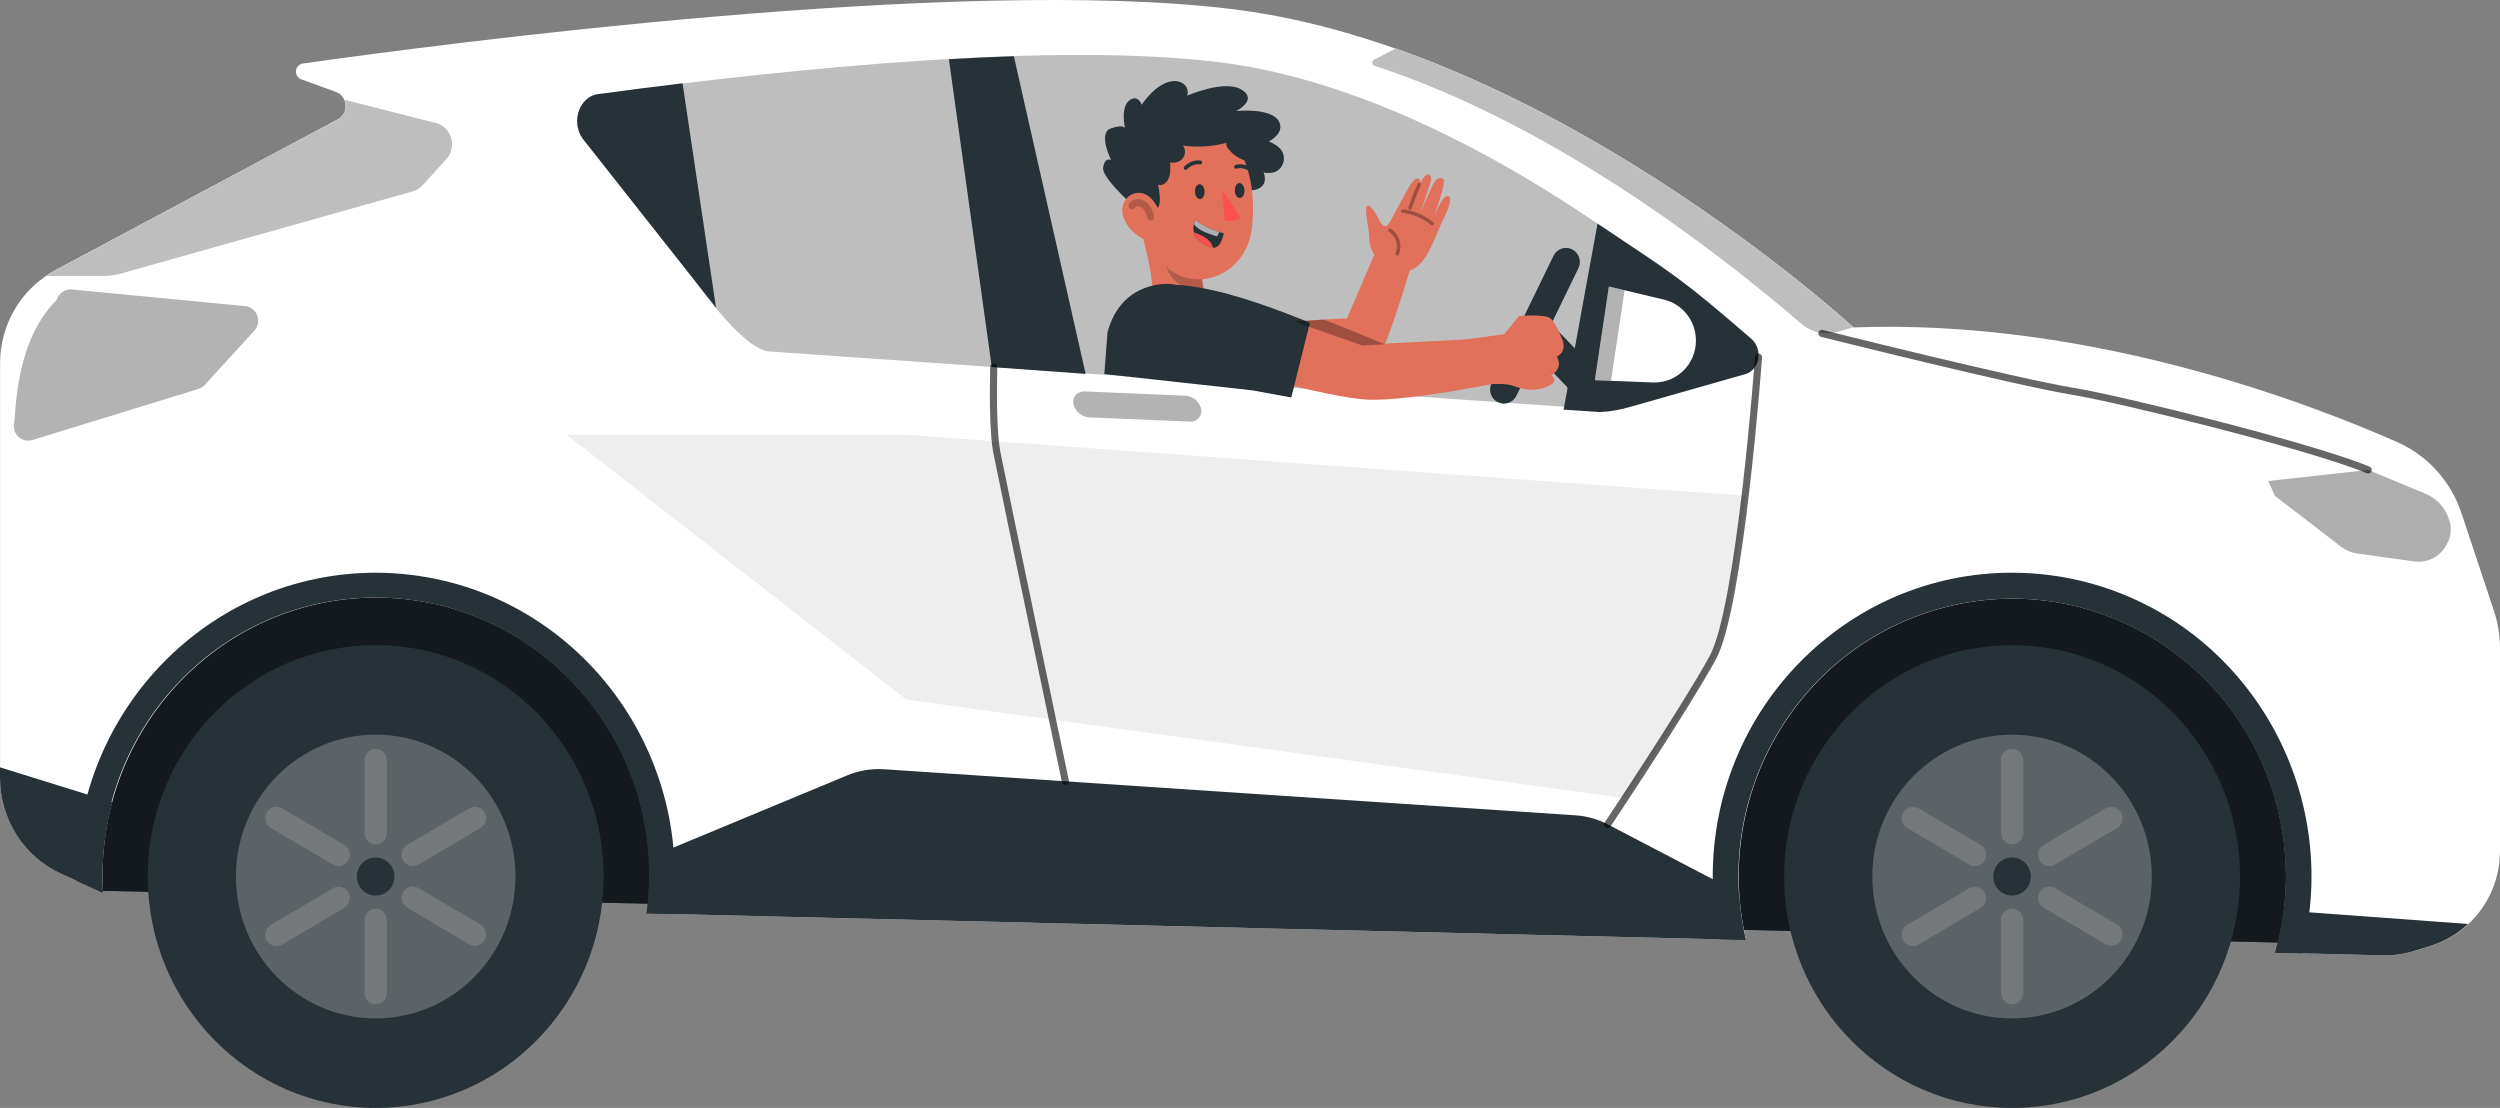 <svg width="176" height="78" viewBox="0 0 176 78" fill="none" xmlns="http://www.w3.org/2000/svg">
<rect x="0" y="0" width="176" height="78" fill="#808080" stroke="none"/>
<path d="M6.939 62.707L169.738 66.581V38.316H5.373L6.939 62.707Z" fill="#263238"/>
<path opacity="0.5" d="M6.939 62.707L169.738 66.581V38.316H5.373L6.939 62.707Z" fill="black"/>
<path d="M176 45.567V59.902C176.001 62.973 174.03 65.686 171.139 66.591L169.988 66.947C169.28 67.169 168.54 67.274 167.799 67.255L160.195 67.075C161.099 63.867 161.178 60.478 160.426 57.23C157.993 46.718 147.626 40.198 137.27 42.668C126.914 45.138 120.491 55.662 122.924 66.174L45.559 64.307C45.684 63.389 45.745 62.464 45.741 61.538C45.694 50.739 37.033 42.024 26.395 42.071C15.758 42.118 7.172 50.91 7.218 61.708C7.218 62.089 7.248 62.465 7.248 62.84C7.147 62.799 7.041 62.758 6.939 62.707L4.293 61.508C1.684 60.311 0.006 57.674 0.005 54.767V25.572C0.005 22.826 1.504 20.306 3.898 19.027L23.783 8.412C24.011 8.289 24.186 8.085 24.274 7.84C24.474 7.287 24.195 6.675 23.651 6.473L21.218 5.588C21.014 5.516 20.867 5.334 20.84 5.116C20.799 4.801 21.019 4.512 21.33 4.471C30.778 3.133 67.527 -1.745 86.844 0.653C109.127 3.421 130.482 23.051 130.482 23.051C146.879 22.429 162.187 28.222 168.777 31.129C170.904 32.072 172.54 33.883 173.283 36.115L175.539 42.897C175.834 43.756 175.989 44.657 176 45.567Z" fill="white"/>
<path d="M45.538 64.307C45.651 63.445 45.706 62.577 45.706 61.708C45.706 61.266 45.69 60.829 45.665 60.391L59.655 54.582C60.474 54.243 61.358 54.097 62.24 54.155L110.901 57.397C111.696 57.448 112.473 57.665 113.182 58.035L122.427 62.861C122.493 63.977 122.651 65.085 122.899 66.175L45.538 64.307Z" fill="#263238"/>
<path d="M1.00136e-05 54.767V54.021L7.912 56.481C7.451 58.184 7.218 59.942 7.218 61.708C7.218 62.089 7.248 62.465 7.248 62.84C7.147 62.799 7.04 62.758 6.939 62.707L4.288 61.508C1.679 60.311 0.001 57.674 1.00136e-05 54.767Z" fill="#263238"/>
<path d="M173.754 65.048C172.999 65.757 172.097 66.284 171.114 66.591L169.963 66.947C169.254 67.169 168.515 67.274 167.773 67.255L160.17 67.075C160.445 66.1 160.643 65.104 160.763 64.096L173.754 65.048Z" fill="#263238"/>
<path d="M26.429 40.319C27.304 40.319 28.177 40.374 29.045 40.484C40.59 41.947 48.78 52.634 47.338 64.353L45.513 64.307C45.638 63.389 45.699 62.464 45.695 61.538C45.649 50.739 36.988 42.024 26.35 42.071C15.712 42.118 7.126 50.91 7.173 61.708C7.173 62.089 7.203 62.465 7.203 62.84C7.102 62.799 6.995 62.758 6.894 62.707L5.373 62.007C5.373 61.904 5.373 61.806 5.373 61.709C5.387 49.9 14.816 40.33 26.45 40.319H26.429Z" fill="#263238"/>
<path d="M141.648 40.319C143.448 40.319 145.24 40.552 146.981 41.014C158.24 44.001 164.982 55.687 162.04 67.116L160.17 67.075C161.073 63.867 161.152 60.478 160.4 57.23C157.967 46.718 147.6 40.198 137.244 42.668C126.888 45.138 120.465 55.662 122.899 66.174L121.033 66.128C120.73 64.672 120.577 63.187 120.577 61.698C120.58 49.888 130.014 40.316 141.648 40.319Z" fill="#263238"/>
<path d="M123.312 23.873C123.537 24.066 123.698 24.345 123.765 24.66C123.924 25.405 123.532 26.157 122.888 26.339L114.846 28.627C114.133 28.832 113.394 28.888 112.663 28.794L53.034 21.295C51.583 21.108 50.231 20.346 49.206 19.138L41.383 9.887C41.123 9.582 40.958 9.184 40.915 8.759C40.808 7.706 41.459 6.756 42.368 6.637C56.646 4.716 74.7 2.968 86.1 4.382C101.041 6.233 116.084 17.633 123.312 23.873Z" fill="white"/>
<path opacity="0.8" d="M123.044 23.873C123.269 24.066 123.429 24.345 123.496 24.66C123.656 25.406 123.263 26.157 122.619 26.339L114.577 28.627C113.864 28.832 113.126 28.888 112.395 28.794L54.101 24.738C52.65 24.551 50.407 21.844 48.821 19.646L41.115 9.888C40.854 9.582 40.689 9.185 40.646 8.759C40.54 7.706 41.19 6.757 42.099 6.638C56.378 4.716 74.431 2.968 85.832 4.382C100.772 6.233 115.815 17.633 123.044 23.873Z" fill="#AEAEAE"/>
<g opacity="0.3">
<path d="M84.091 29.64C84.472 29.5 84.671 29.073 84.533 28.685C84.364 28.205 83.925 27.877 83.423 27.857L76.326 27.553C76.231 27.549 76.135 27.563 76.044 27.596C75.659 27.736 75.459 28.166 75.597 28.556C75.769 29.036 76.209 29.363 76.712 29.385L83.808 29.683C83.904 29.688 84 29.673 84.091 29.64Z" fill="black"/>
</g>
<path d="M31.316 9.001C31.944 9.568 32 10.544 31.442 11.18L29.759 13.038C29.566 13.246 29.321 13.397 29.049 13.475L8.435 19.279C8.076 19.377 7.706 19.427 7.335 19.428H3.239C3.452 19.285 3.67 19.151 3.898 19.027L23.783 8.402L23.784 8.401C24.286 8.15 24.492 7.532 24.244 7.023L30.702 8.664C30.93 8.727 31.14 8.842 31.316 9.001Z" fill="white"/>
<path d="M159.686 33.861L166.719 33.084L170.761 34.762C171.61 35.114 172.245 35.855 172.471 36.758C172.604 37.28 172.529 37.834 172.264 38.302L172.192 38.425C171.741 39.215 170.864 39.65 169.972 39.526L165.917 38.96C165.522 38.903 165.147 38.746 164.827 38.502L160.149 34.901L159.686 33.861Z" fill="#AEAEAE"/>
<path d="M130.467 23.041L129.346 23.365C128.476 23.617 127.539 23.413 126.848 22.82C120.329 17.221 108.995 8.633 96.764 4.63C96.71 4.612 96.665 4.574 96.637 4.524C96.575 4.412 96.614 4.271 96.724 4.209L98.245 3.416C115.889 9.626 130.467 23.041 130.467 23.041Z" fill="white"/>
<path opacity="0.8" d="M130.467 23.041L129.346 23.365C128.476 23.617 127.539 23.413 126.848 22.82C120.329 17.221 108.995 8.633 96.764 4.63C96.71 4.612 96.665 4.574 96.637 4.524C96.575 4.412 96.614 4.271 96.724 4.209L98.245 3.416C115.889 9.626 130.467 23.041 130.467 23.041Z" fill="#AEAEAE"/>
<path opacity="0.2" d="M63.619 30.599L122.899 34.903L121.783 42.324C121.442 44.598 120.611 46.767 119.351 48.679L114.397 56.195L63.802 49.251L39.882 30.599H63.619V30.599Z" fill="#AEAEAE"/>
<path d="M26.448 77.997C17.584 77.997 10.4 70.704 10.4 61.707C10.4 52.71 17.584 45.416 26.448 45.416C35.31 45.416 42.495 52.71 42.495 61.707C42.495 70.704 35.31 77.997 26.448 77.997Z" fill="#263238"/>
<path opacity="0.4" d="M26.448 71.694C21.014 71.694 16.609 67.222 16.609 61.707C16.609 56.191 21.014 51.719 26.448 51.719C31.881 51.719 36.286 56.191 36.286 61.707C36.286 67.222 31.881 71.694 26.448 71.694Z" fill="#AEAEAE"/>
<g opacity="0.3">
<path d="M25.659 53.522V58.642C25.659 59.082 26.01 59.439 26.444 59.439H26.449C26.883 59.439 27.235 59.082 27.235 58.642V53.522C27.235 53.082 26.883 52.724 26.449 52.724H26.444C26.01 52.724 25.659 53.082 25.659 53.522Z" fill="#AEAEAE"/>
</g>
<g opacity="0.3">
<path d="M25.659 64.775V69.895C25.659 70.335 26.01 70.692 26.444 70.692H26.449C26.883 70.692 27.235 70.335 27.235 69.895V64.775C27.235 64.335 26.883 63.978 26.449 63.978H26.444C26.01 63.978 25.659 64.335 25.659 64.775Z" fill="#AEAEAE"/>
</g>
<g opacity="0.3">
<path d="M23.442 60.869C23.818 61.087 24.298 60.954 24.513 60.571C24.514 60.571 24.514 60.57 24.515 60.569C24.73 60.187 24.601 59.7 24.224 59.48L19.86 56.908C19.483 56.686 18.999 56.818 18.781 57.201C18.566 57.584 18.695 58.07 19.07 58.292L23.434 60.865C23.436 60.866 23.439 60.868 23.442 60.869Z" fill="#AEAEAE"/>
</g>
<g opacity="0.3">
<path d="M33.041 66.474C33.417 66.693 33.897 66.562 34.113 66.18C34.114 66.179 34.114 66.178 34.114 66.178C34.33 65.796 34.201 65.308 33.824 65.089L29.46 62.516L29.46 62.516C29.085 62.294 28.604 62.424 28.386 62.804C28.167 63.186 28.294 63.677 28.67 63.9L33.039 66.473C33.039 66.474 33.04 66.474 33.041 66.474Z" fill="#AEAEAE"/>
</g>
<g opacity="0.3">
<path d="M19.86 66.494L24.224 63.921C24.602 63.699 24.731 63.209 24.513 62.825C24.293 62.444 23.81 62.315 23.433 62.537L19.069 65.11C18.694 65.332 18.565 65.818 18.78 66.201C18.999 66.584 19.482 66.715 19.86 66.494Z" fill="#AEAEAE"/>
</g>
<g opacity="0.3">
<path d="M28.387 60.573C28.604 60.955 29.084 61.085 29.46 60.865L33.824 58.292C33.825 58.292 33.825 58.291 33.826 58.291C34.202 58.07 34.33 57.582 34.113 57.201C34.113 57.2 34.112 57.2 34.112 57.199C33.895 56.818 33.414 56.687 33.038 56.908L28.669 59.48L28.669 59.481C28.294 59.703 28.167 60.191 28.385 60.571C28.386 60.572 28.386 60.573 28.387 60.573Z" fill="#AEAEAE"/>
</g>
<path d="M27.767 61.703C27.767 60.965 27.177 60.365 26.449 60.365C26.448 60.365 26.446 60.365 26.444 60.365C25.714 60.365 25.121 60.967 25.121 61.708C25.121 62.45 25.714 63.051 26.444 63.051C27.175 63.051 27.767 62.45 27.767 61.708C27.767 61.707 27.767 61.705 27.767 61.703Z" fill="#263238"/>
<path d="M141.649 78C132.786 78 125.601 70.707 125.601 61.71C125.601 52.713 132.786 45.419 141.649 45.419C150.512 45.419 157.697 52.713 157.697 61.71C157.697 70.707 150.512 78 141.649 78Z" fill="#263238"/>
<path opacity="0.4" d="M141.649 71.697C136.215 71.697 131.811 67.225 131.811 61.71C131.811 56.194 136.215 51.722 141.649 51.722C147.083 51.722 151.488 56.194 151.488 61.71C151.488 67.225 147.083 71.697 141.649 71.697Z" fill="#AEAEAE"/>
<g opacity="0.3">
<path d="M140.863 53.522V58.642C140.863 59.082 141.215 59.439 141.648 59.439H141.653C142.087 59.439 142.439 59.082 142.439 58.642V53.522C142.439 53.082 142.087 52.724 141.653 52.724H141.648C141.215 52.724 140.863 53.082 140.863 53.522Z" fill="#AEAEAE"/>
</g>
<g opacity="0.3">
<path d="M140.863 64.775V69.895C140.863 70.335 141.215 70.692 141.648 70.692H141.653C142.087 70.692 142.439 70.335 142.439 69.895V64.775C142.439 64.335 142.087 63.978 141.653 63.978H141.648C141.215 63.978 140.863 64.335 140.863 64.775Z" fill="#AEAEAE"/>
</g>
<g opacity="0.3">
<path d="M138.649 60.871C139.024 61.087 139.5 60.952 139.712 60.571L139.713 60.571C139.931 60.19 139.804 59.702 139.429 59.481L135.059 56.908C135.059 56.908 135.058 56.907 135.057 56.907C134.681 56.688 134.201 56.819 133.985 57.201C133.984 57.202 133.984 57.203 133.984 57.203C133.768 57.585 133.897 58.073 134.274 58.292L138.638 60.865C138.641 60.867 138.645 60.869 138.649 60.871Z" fill="#AEAEAE"/>
</g>
<g opacity="0.3">
<path d="M149.317 66.18C149.318 66.179 149.318 66.178 149.319 66.178C149.535 65.796 149.405 65.308 149.029 65.089L144.665 62.516C144.288 62.294 143.805 62.423 143.585 62.804C143.367 63.188 143.496 63.678 143.874 63.9L148.238 66.473C148.616 66.694 149.099 66.563 149.317 66.18Z" fill="#AEAEAE"/>
</g>
<g opacity="0.3">
<path d="M133.985 66.203C134.203 66.584 134.683 66.714 135.059 66.494L139.428 63.921C139.804 63.698 139.931 63.208 139.712 62.825L139.712 62.825C139.493 62.444 139.012 62.315 138.637 62.537L134.273 65.11C134.272 65.11 134.272 65.111 134.271 65.111C133.896 65.332 133.767 65.82 133.984 66.201C133.985 66.201 133.985 66.202 133.985 66.203Z" fill="#AEAEAE"/>
</g>
<g opacity="0.3">
<path d="M143.589 60.58C143.808 60.959 144.29 61.087 144.664 60.865L149.028 58.292C149.029 58.292 149.03 58.291 149.03 58.291C149.406 58.07 149.534 57.582 149.317 57.201C149.099 56.818 148.616 56.687 148.238 56.908L143.874 59.48C143.873 59.481 143.872 59.481 143.872 59.482C143.496 59.702 143.367 60.19 143.585 60.571C143.586 60.574 143.588 60.577 143.589 60.58Z" fill="#AEAEAE"/>
</g>
<path d="M141.648 60.365C140.918 60.365 140.326 60.967 140.326 61.709C140.326 62.45 140.918 63.051 141.648 63.051C142.379 63.051 142.971 62.45 142.971 61.709C142.972 60.967 142.379 60.365 141.648 60.365Z" fill="#263238"/>
<path opacity="0.3" d="M1.684 30.975C1.149 30.806 0.851 30.23 1.017 29.687C1.204 26.258 1.922 23.204 3.993 21.105C4.132 20.643 4.568 20.341 5.042 20.379L17.273 21.552C17.486 21.575 17.686 21.666 17.845 21.812C18.26 22.193 18.293 22.844 17.917 23.265L14.415 27.099C14.293 27.232 14.139 27.329 13.969 27.382L2.26 30.984C2.071 31.038 1.871 31.035 1.684 30.975Z" fill="black"/>
<path d="M123.765 24.654C123.924 25.4 123.532 26.151 122.888 26.333L114.846 28.621C114.133 28.826 113.537 28.966 112.61 29.008L110.078 28.838L112.466 15.742C117.982 19.419 118.36 19.587 123.312 23.867C123.537 24.06 123.697 24.339 123.765 24.654Z" fill="#263238"/>
<path d="M71.376 3.959L76.428 26.322L69.82 25.84L66.802 4.169C68.348 4.078 69.873 4.009 71.376 3.959Z" fill="#263238"/>
<path d="M50.407 21.657L41.124 9.887C40.858 9.579 40.689 9.175 40.646 8.743C40.541 7.69 41.194 6.742 42.103 6.626C44.005 6.364 46.028 6.111 48.052 5.865" fill="#263238"/>
<path d="M116.45 26.927C118.057 26.946 119.375 25.64 119.394 24.009C119.409 22.621 118.473 21.41 117.142 21.094L113.265 20.171L112.279 26.766L116.373 26.925C116.399 26.926 116.425 26.927 116.45 26.927Z" fill="white"/>
<path opacity="0.3" d="M113.414 26.811L112.279 26.766L113.266 20.171L114.373 20.437L113.414 26.811Z" fill="black"/>
<path opacity="0.6" d="M69.957 25.841C69.91 28.159 69.934 30.61 70.181 31.863C70.729 34.646 75.004 55.005 75.004 55.005" stroke="black" stroke-width="0.5" stroke-miterlimit="10" stroke-linecap="round" stroke-linejoin="round"/>
<path opacity="0.6" d="M123.8 25.145C123.8 25.145 122.523 42.748 120.577 46.309C118.68 49.782 113.182 58.035 113.182 58.035" stroke="black" stroke-width="0.5" stroke-miterlimit="10" stroke-linecap="round" stroke-linejoin="round"/>
<path opacity="0.6" d="M128.262 23.471C128.262 23.471 141.929 26.898 145.951 27.552C149.253 28.09 162.678 31.405 166.719 33.083" stroke="black" stroke-width="0.5" stroke-miterlimit="10" stroke-linecap="round" stroke-linejoin="round"/>
<path opacity="0.8" d="M31.316 9.001C31.944 9.568 32 10.544 31.442 11.18L29.759 13.038C29.566 13.246 29.321 13.397 29.049 13.475L8.435 19.279C8.076 19.377 7.706 19.427 7.335 19.428H3.239C3.452 19.285 3.67 19.151 3.898 19.027L23.783 8.402L23.784 8.401C24.286 8.15 24.492 7.532 24.244 7.023L30.702 8.664C30.93 8.727 31.14 8.842 31.316 9.001Z" fill="#AEAEAE"/>
<path d="M99.592 17.861C99.592 17.861 97.129 26.654 95.933 26.966C93.766 27.531 86.439 26.255 86.585 26.01L87.184 22.912C87.184 22.912 94.664 22.366 94.819 22.427L97.192 16.914L99.592 17.861Z" fill="#E1715B"/>
<path d="M97.176 18.471C97.176 18.471 96.429 17.765 96.408 16.909C96.388 16.053 96.147 15.375 96.175 14.737C96.203 14.1 96.728 14.776 96.936 15.193C97.144 15.611 97.384 16.081 97.667 15.872C97.951 15.663 99.184 12.872 99.61 12.627C100.035 12.383 99.975 12.898 99.975 12.898C99.975 12.898 100.292 12.228 100.588 12.283C100.665 12.297 100.82 12.457 100.723 12.786C100.503 13.524 99.964 15.05 99.964 15.05C99.993 14.962 100.791 13.127 100.946 12.868C101.149 12.529 101.414 12.475 101.603 12.6C101.873 12.779 100.96 15.088 100.988 15.213C100.988 15.213 101.47 13.865 101.881 13.802C102.292 13.738 102.034 14.602 101.664 15.322C101.325 15.98 100.829 17.363 100.42 17.999C99.916 18.783 99.404 19.194 98.55 19.061C97.696 18.928 97.176 18.471 97.176 18.471Z" fill="#E1715B"/>
<path opacity="0.3" d="M99.917 12.977C99.676 13.52 99.459 14.074 99.268 14.638" stroke="black" stroke-width="0.25" stroke-miterlimit="10" stroke-linecap="round" stroke-linejoin="round"/>
<path opacity="0.3" d="M100.819 15.742C100.234 15.253 99.505 14.944 98.751 14.865" stroke="black" stroke-width="0.25" stroke-miterlimit="10" stroke-linecap="round" stroke-linejoin="round"/>
<path opacity="0.3" d="M97.855 16.206C98.114 16.376 98.313 16.64 98.406 16.939C98.499 17.238 98.486 17.57 98.37 17.86" stroke="black" stroke-width="0.25" stroke-miterlimit="10" stroke-linecap="round" stroke-linejoin="round"/>
<path d="M80.282 14.94C80.282 14.94 77.542 12.59 77.66 11.805C77.778 11.019 78.218 11.262 78.218 11.262C78.218 11.262 77.27 9.365 78.204 9.04C79.138 8.714 79.203 9.033 79.203 9.033C79.203 9.033 78.833 7.486 79.574 7.02C80.138 6.662 80.377 7.374 80.377 7.374C80.377 7.374 81.454 5.679 82.742 5.704C83.379 5.753 83.692 6.17 83.602 6.668C83.598 6.69 83.593 6.711 83.588 6.732C83.588 6.732 86.188 5.582 87.395 6.304C88.603 7.026 87.028 7.817 87.028 7.817C87.028 7.817 89.561 7.549 90.057 8.583C90.451 9.405 89.324 9.958 89.324 9.958C89.324 9.958 89.724 10.096 90.066 10.41C90.716 11.007 90.319 12.139 89.442 12.171C89.435 12.171 89.428 12.171 89.421 12.172C89.287 12.176 89.045 12.206 88.947 12.111C88.947 12.111 89.382 13.043 88.445 13.341C87.507 13.641 87.062 12.538 87.062 12.538L80.282 14.94Z" fill="#263238"/>
<path d="M81.145 20.991C81.145 20.991 81.297 19.65 80.358 16.391C80.358 16.388 80.527 16.311 80.527 16.308C80.397 15.852 80.26 15.43 80.13 15.066C80.127 15.055 80.127 15.052 80.127 15.052L84.529 17.798C84.428 18.841 84.802 20.855 85.024 21.706L83.884 23.666L81.145 20.991Z" fill="#E1715B"/>
<path opacity="0.2" d="M84.608 19.263L82.077 18.691C82.308 19.489 83.007 20.434 84.768 20.506C84.768 20.506 84.59 19.613 84.608 19.263Z" fill="black"/>
<path d="M87.548 10.081C88.067 11.111 88.257 13.381 86.636 12.912C85.016 12.443 86.654 8.309 87.548 10.081Z" fill="#263238"/>
<path d="M80.088 12.884C80.391 15.712 80.506 17.312 81.987 18.687C84.214 20.755 87.529 19.327 88.065 16.456C88.548 13.871 87.971 9.681 85.179 8.71C82.429 7.754 79.784 10.056 80.088 12.884Z" fill="#E1715B"/>
<path d="M84.125 13.511C84.139 13.801 84.301 14.027 84.488 14.017C84.675 14.006 84.816 13.762 84.802 13.471C84.789 13.181 84.626 12.955 84.439 12.966C84.253 12.977 84.112 13.221 84.125 13.511Z" fill="#263238"/>
<path d="M86.932 13.433C86.945 13.724 87.108 13.95 87.295 13.939C87.481 13.929 87.622 13.684 87.609 13.394C87.595 13.104 87.433 12.877 87.246 12.888C87.059 12.899 86.918 13.143 86.932 13.433Z" fill="#263238"/>
<path d="M86.011 13.316C86.011 13.316 86.983 14.715 87.301 15.288C86.92 15.672 86.227 15.537 86.227 15.537L86.011 13.316Z" fill="#FD504E"/>
<path d="M83.433 11.953C83.478 11.965 83.528 11.953 83.563 11.916C83.984 11.481 84.469 11.571 84.474 11.572C84.547 11.586 84.618 11.538 84.632 11.464C84.647 11.391 84.6 11.32 84.528 11.305C84.502 11.3 83.894 11.188 83.372 11.727C83.32 11.781 83.321 11.867 83.374 11.919C83.39 11.936 83.411 11.947 83.433 11.953Z" fill="#263238"/>
<path d="M88.124 12.123C88.148 12.115 88.171 12.1 88.188 12.078C88.234 12.019 88.226 11.934 88.169 11.886C87.596 11.412 87.01 11.605 86.983 11.61C86.913 11.633 86.874 11.711 86.896 11.782C86.918 11.854 86.993 11.892 87.063 11.87C87.087 11.861 87.54 11.719 88 12.099C88.036 12.129 88.083 12.136 88.124 12.123Z" fill="#263238"/>
<path d="M85.414 17.433C85.425 17.438 85.381 17.425 85.414 17.433V17.433Z" fill="#263238"/>
<path d="M85.849 16.335C85.4 16.191 84.571 15.886 84.17 15.458C84.17 15.458 84.098 15.583 84.056 15.772C84.018 15.935 83.998 16.141 84.051 16.356C84.15 16.747 84.488 17.171 85.397 17.427C85.409 17.431 85.411 17.432 85.414 17.432C85.417 17.433 85.416 17.433 85.423 17.435C85.423 17.435 85.912 17.562 86.157 16.427C86.157 16.427 86.037 16.397 85.849 16.335Z" fill="#263238"/>
<path d="M85.849 16.335L85.676 16.642C84.821 16.398 84.252 16.111 84.056 15.772C84.098 15.583 84.17 15.459 84.17 15.459C84.571 15.886 85.4 16.191 85.849 16.335Z" fill="#AEAEAE"/>
<path d="M85.397 17.427C84.489 17.171 84.15 16.747 84.051 16.356C84.358 16.455 84.716 16.61 85.004 16.843C85.225 17.02 85.338 17.23 85.397 17.427Z" fill="#FB504E"/>
<path d="M80.924 15.074C81.166 14.941 81.42 14.795 81.551 14.549C81.673 14.322 81.666 14.047 81.643 13.788C81.62 13.52 81.582 13.253 81.53 12.989C81.779 13.116 82.079 12.914 82.215 12.668C82.418 12.3 82.405 11.853 82.376 11.432C82.692 11.5 83.051 11.405 83.259 11.153C83.467 10.901 83.487 10.493 83.27 10.249C84.298 10.389 85.353 10.322 86.357 10.053C86.287 10.183 86.368 10.342 86.457 10.459C86.816 10.934 87.353 11.267 87.934 11.374C88.019 11.39 88.125 11.393 88.172 11.319C88.198 11.28 88.198 11.23 88.195 11.183C88.161 10.609 87.835 10.082 87.408 9.705C86.98 9.327 86.456 9.082 85.928 8.873C85.051 8.527 84.134 8.269 83.195 8.204C82.257 8.14 81.295 8.276 80.446 8.687C80.26 8.777 80.076 8.884 79.946 9.045C79.823 9.199 79.758 9.392 79.701 9.581C79.354 10.734 79.222 11.953 79.314 13.155" fill="#263238"/>
<path d="M79.094 15.301C79.352 16.02 79.914 16.549 80.481 16.802C81.334 17.182 81.9 16.436 81.779 15.546C81.671 14.745 81.096 13.583 80.184 13.578C79.285 13.573 78.8 14.478 79.094 15.301Z" fill="#E1715B"/>
<path opacity="0.2" d="M79.696 14.486C79.801 14.312 80.028 14.238 80.225 14.278C80.423 14.317 80.592 14.451 80.718 14.61C80.871 14.801 80.973 15.033 81.011 15.275" stroke="black" stroke-width="0.5" stroke-miterlimit="10" stroke-linecap="round" stroke-linejoin="round"/>
<path d="M85.235 25.606C85.235 25.606 93.419 28.034 96.392 28.139C99.364 28.244 105.943 26.838 105.943 26.838L105.572 23.772L95.915 24.273L85.415 20.712L85.235 25.606Z" fill="#E1715B"/>
<path d="M88.159 27.479L86.549 20.725L82.462 20.002C82.284 19.975 78.963 19.698 77.968 23.395L77.745 26.334L88.159 27.479Z" fill="#263238"/>
<path d="M84.309 26.805C84.536 26.802 90.906 27.984 90.906 27.984L92.217 22.725C92.217 22.725 89.256 21.468 86.549 20.725C83.524 19.895 80.686 19.637 80.033 21.07C78.795 23.787 84.309 26.805 84.309 26.805Z" fill="#263238"/>
<path opacity="0.3" d="M97.503 24.239C97.348 24.247 95.915 24.321 95.915 24.321L91.784 22.884C91.784 22.884 90.929 22.511 91.147 22.586C91.364 22.662 93.076 22.481 93.189 22.499C93.303 22.517 97.503 24.239 97.503 24.239Z" fill="black"/>
<path d="M108.743 22.375C108.928 22.489 111.117 24.785 111.117 24.785L110.69 27.632L107.938 24.748L108.743 22.375Z" fill="#263238"/>
<path d="M105.446 28.312C105.93 28.555 106.516 28.353 106.755 27.862L111.121 18.881C111.36 18.39 111.161 17.795 110.677 17.553C110.193 17.311 109.608 17.512 109.369 18.003L105.003 26.984C104.764 27.476 104.962 28.07 105.446 28.312Z" fill="#263238"/>
<path d="M102.302 24.017L105.896 23.527L106.936 22.251C106.936 22.251 108.762 22.084 109.154 22.415C109.546 22.745 109.94 23.798 109.94 23.798C109.94 23.798 110.416 24.661 109.601 25.114C109.601 25.114 110.117 25.882 109.197 26.425C109.197 26.425 109.875 26.813 108.902 27.22C107.929 27.626 107.159 27.39 106.563 27.172C105.967 26.955 104.913 27.047 104.913 27.047L101.645 27.633L102.302 24.017Z" fill="#E1715B"/>
</svg>
